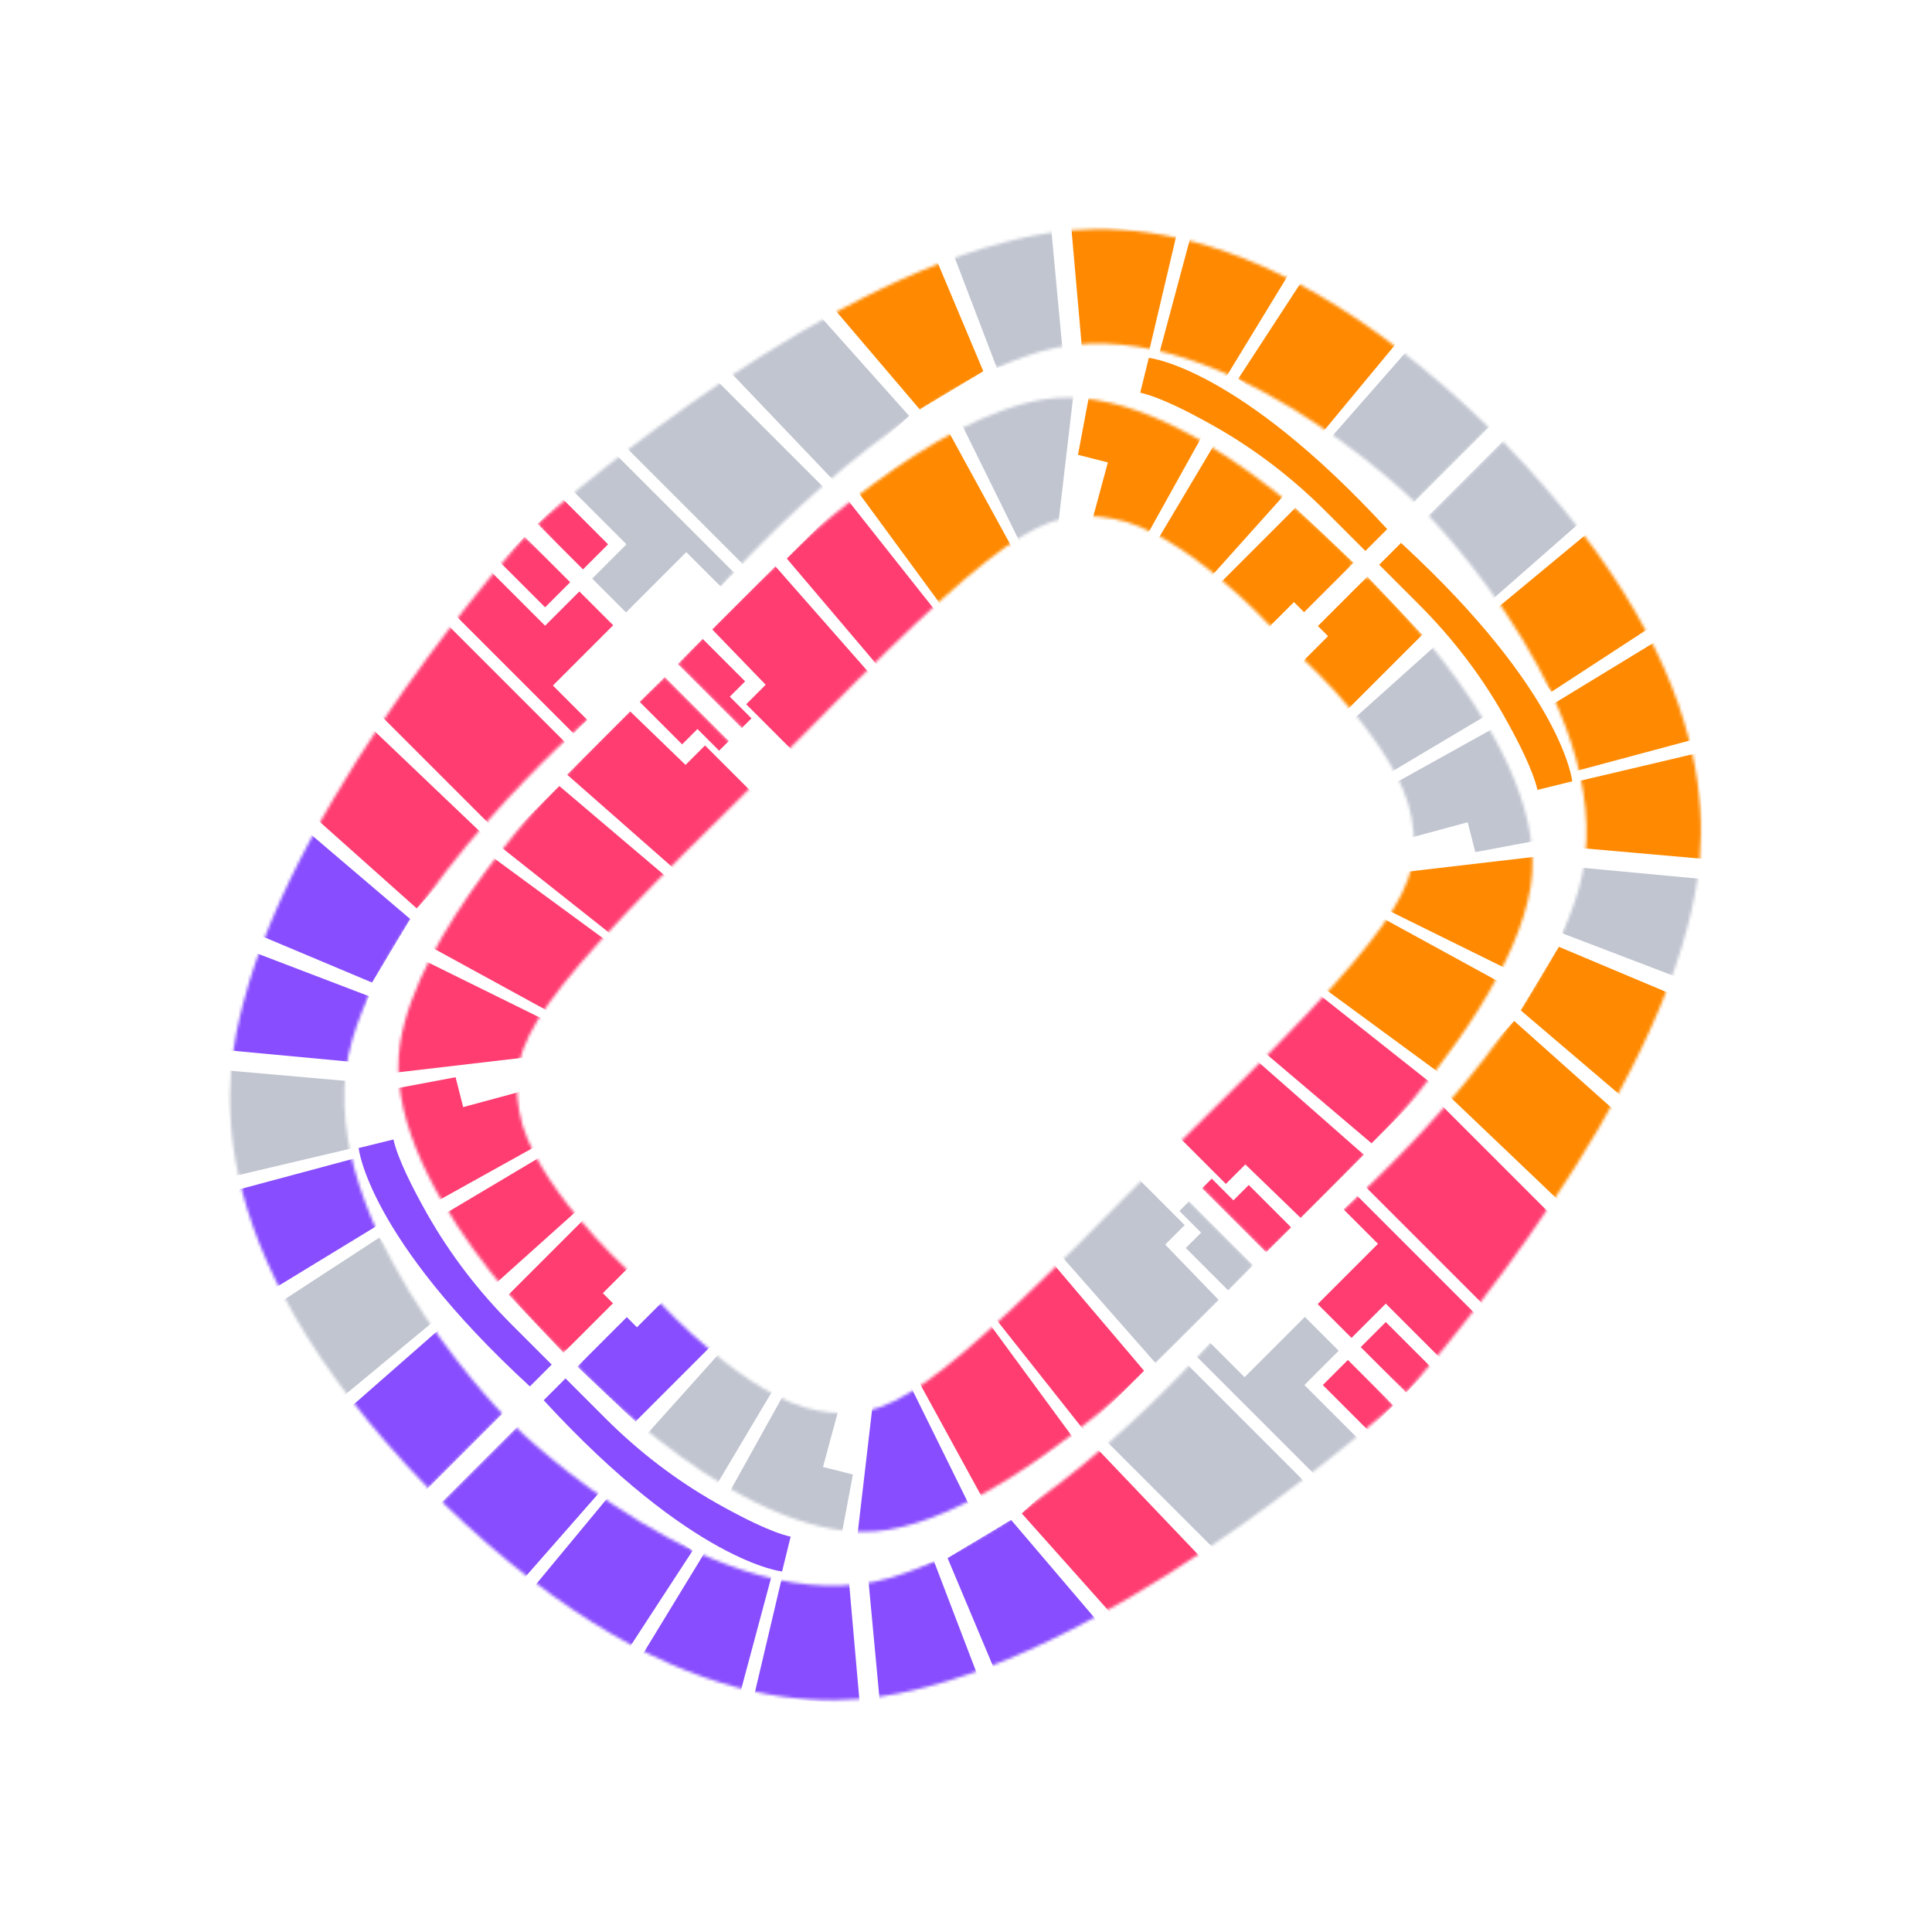 <svg width="644" height="644" viewBox="0 0 644 644" fill="none" xmlns="http://www.w3.org/2000/svg">
<path fill-rule="evenodd" clip-rule="evenodd" d="M181.234 466.748L188.507 459.474L201.818 472.785C212.809 483.776 225.187 493.301 238.719 500.968C247.559 505.977 257.088 510.749 263.547 512.23L260.695 523.823C260.695 523.823 231.101 520.947 181.234 466.748" fill="#884DFF"/>
<mask id="mask0_414_69" style="mask-type:luminance" maskUnits="userSpaceOnUse" x="192" y="388" width="226" height="123">
<path fill-rule="evenodd" clip-rule="evenodd" d="M192.429 455.553C192.429 455.553 250.038 517.374 295.749 509.973V509.973C347.389 501.609 417.75 421.771 417.75 421.771V421.771L384.973 388.994C308.081 467.524 295.979 474.302 272.608 470.222V470.222C249.237 466.143 220.259 434.483 220.259 434.483V434.483L207.73 431.034L192.429 455.553Z" fill="white"/>
</mask>
<g mask="url(#mask0_414_69)">
<path fill-rule="evenodd" clip-rule="evenodd" d="M353.538 418.38L379.227 392.691L394.898 408.363L388.397 414.864L406.218 433.302L385.173 454.347L353.538 418.38Z" fill="#C1C5D0"/>
</g>
<mask id="mask1_414_69" style="mask-type:luminance" maskUnits="userSpaceOnUse" x="192" y="388" width="226" height="123">
<path fill-rule="evenodd" clip-rule="evenodd" d="M192.429 455.553C192.429 455.553 250.038 517.374 295.749 509.973V509.973C347.389 501.609 417.75 421.771 417.75 421.771V421.771L384.973 388.994C308.081 467.524 295.979 474.302 272.608 470.222V470.222C249.237 466.143 220.259 434.483 220.259 434.483V434.483L207.73 431.034L192.429 455.553Z" fill="white"/>
</mask>
<g mask="url(#mask1_414_69)">
<path fill-rule="evenodd" clip-rule="evenodd" d="M332.079 439.84L351.265 421.473L381.361 456.934L361.409 476.885L332.079 439.84Z" fill="#FF3D71"/>
</g>
<mask id="mask2_414_69" style="mask-type:luminance" maskUnits="userSpaceOnUse" x="192" y="388" width="226" height="123">
<path fill-rule="evenodd" clip-rule="evenodd" d="M192.429 455.553C192.429 455.553 250.038 517.374 295.749 509.973V509.973C347.389 501.609 417.75 421.771 417.75 421.771V421.771L384.973 388.994C308.081 467.524 295.979 474.302 272.608 470.222V470.222C249.237 466.143 220.259 434.483 220.259 434.483V434.483L207.73 431.034L192.429 455.553Z" fill="white"/>
</mask>
<g mask="url(#mask2_414_69)">
<path fill-rule="evenodd" clip-rule="evenodd" d="M305.897 459.876C306.825 459.256 330.17 441.748 330.17 441.748L357.484 478.964L327.956 500.194L305.897 459.876Z" fill="#FF3D71"/>
</g>
<mask id="mask3_414_69" style="mask-type:luminance" maskUnits="userSpaceOnUse" x="192" y="388" width="226" height="123">
<path fill-rule="evenodd" clip-rule="evenodd" d="M192.429 455.553C192.429 455.553 250.038 517.374 295.749 509.973V509.973C347.389 501.609 417.75 421.771 417.75 421.771V421.771L384.973 388.994C308.081 467.524 295.979 474.302 272.608 470.222V470.222C249.237 466.143 220.259 434.483 220.259 434.483V434.483L207.73 431.034L192.429 455.553Z" fill="white"/>
</mask>
<g mask="url(#mask3_414_69)">
<path fill-rule="evenodd" clip-rule="evenodd" d="M290.911 468.102L303.576 462.196L323.475 502.524L285.221 516.785L290.911 468.102Z" fill="#884DFF"/>
</g>
<mask id="mask4_414_69" style="mask-type:luminance" maskUnits="userSpaceOnUse" x="192" y="388" width="226" height="123">
<path fill-rule="evenodd" clip-rule="evenodd" d="M192.429 455.553C192.429 455.553 250.038 517.374 295.749 509.973V509.973C347.389 501.609 417.75 421.771 417.75 421.771V421.771L384.973 388.994C308.081 467.524 295.979 474.302 272.608 470.222V470.222C249.237 466.143 220.259 434.483 220.259 434.483V434.483L207.73 431.034L192.429 455.553Z" fill="white"/>
</mask>
<g mask="url(#mask4_414_69)">
<path fill-rule="evenodd" clip-rule="evenodd" d="M261.163 464.971L279.807 468.758L274.338 488.978L284.299 491.512L279.794 515.48L269.465 514.747L270.102 509.191L241.919 499.58L261.163 464.971Z" fill="#C1C5D0"/>
</g>
<mask id="mask5_414_69" style="mask-type:luminance" maskUnits="userSpaceOnUse" x="192" y="388" width="226" height="123">
<path fill-rule="evenodd" clip-rule="evenodd" d="M192.429 455.553C192.429 455.553 250.038 517.374 295.749 509.973V509.973C347.389 501.609 417.75 421.771 417.75 421.771V421.771L384.973 388.994C308.081 467.524 295.979 474.302 272.608 470.222V470.222C249.237 466.143 220.259 434.483 220.259 434.483V434.483L207.73 431.034L192.429 455.553Z" fill="white"/>
</mask>
<g mask="url(#mask5_414_69)">
<path fill-rule="evenodd" clip-rule="evenodd" d="M242.414 448.179L258.089 462.617L237.922 496.508L215.786 477.879L242.414 448.179Z" fill="#C1C5D0"/>
</g>
<mask id="mask6_414_69" style="mask-type:luminance" maskUnits="userSpaceOnUse" x="192" y="388" width="226" height="123">
<path fill-rule="evenodd" clip-rule="evenodd" d="M192.429 455.553C192.429 455.553 250.038 517.374 295.749 509.973V509.973C347.389 501.609 417.75 421.771 417.75 421.771V421.771L384.973 388.994C308.081 467.524 295.979 474.302 272.608 470.222V470.222C249.237 466.143 220.259 434.483 220.259 434.483V434.483L207.73 431.034L192.429 455.553Z" fill="white"/>
</mask>
<g mask="url(#mask6_414_69)">
<path fill-rule="evenodd" clip-rule="evenodd" d="M211.791 473.886L240.058 445.618L224.592 430.152L212.315 442.429L208.935 439.048L192.428 455.555L211.791 473.886Z" fill="#884DFF"/>
</g>
<mask id="mask7_414_69" style="mask-type:luminance" maskUnits="userSpaceOnUse" x="192" y="388" width="226" height="123">
<path fill-rule="evenodd" clip-rule="evenodd" d="M192.429 455.553C192.429 455.553 250.038 517.374 295.749 509.973V509.973C347.389 501.609 417.75 421.771 417.75 421.771V421.771L384.973 388.994C308.081 467.524 295.979 474.302 272.608 470.222V470.222C249.237 466.143 220.259 434.483 220.259 434.483V434.483L207.73 431.034L192.429 455.553Z" fill="white"/>
</mask>
<g mask="url(#mask7_414_69)">
<path fill-rule="evenodd" clip-rule="evenodd" d="M396.392 400.415L417.748 421.771L409.392 430.127L395.259 415.994L400.365 410.888L393.142 403.665L396.392 400.415Z" fill="#C1C5D0"/>
</g>
<mask id="mask8_414_69" style="mask-type:luminance" maskUnits="userSpaceOnUse" x="147" y="429" width="318" height="138">
<path fill-rule="evenodd" clip-rule="evenodd" d="M147.343 500.639C230.062 580.883 286.593 568.085 309.051 562.276V562.276C380.299 543.835 462.868 469.907 464.434 468.501V468.501L464.456 468.479L431.213 429.203L403.377 447.585C403.377 447.585 348.279 510.917 296.768 525.954V525.954C239.99 542.528 172.103 475.878 172.103 475.878V475.878L147.343 500.639Z" fill="white"/>
</mask>
<g mask="url(#mask8_414_69)">
<path fill-rule="evenodd" clip-rule="evenodd" d="M140.844 507.137L177.675 470.306L202.156 494.787L169.952 531.498L140.844 507.137Z" fill="#884DFF"/>
</g>
<mask id="mask9_414_69" style="mask-type:luminance" maskUnits="userSpaceOnUse" x="147" y="429" width="318" height="138">
<path fill-rule="evenodd" clip-rule="evenodd" d="M147.343 500.639C230.062 580.883 286.593 568.085 309.051 562.276V562.276C380.299 543.835 462.868 469.907 464.434 468.501V468.501L464.456 468.479L431.213 429.203L403.377 447.585C403.377 447.585 348.279 510.917 296.768 525.954V525.954C239.99 542.528 172.103 475.878 172.103 475.878V475.878L147.343 500.639Z" fill="white"/>
</mask>
<g mask="url(#mask9_414_69)">
<path fill-rule="evenodd" clip-rule="evenodd" d="M174.671 532.923L204.406 497.042L230.876 516.869L206.59 554.112L174.671 532.923Z" fill="#884DFF"/>
</g>
<mask id="mask10_414_69" style="mask-type:luminance" maskUnits="userSpaceOnUse" x="147" y="429" width="318" height="138">
<path fill-rule="evenodd" clip-rule="evenodd" d="M147.343 500.639C230.062 580.883 286.593 568.085 309.051 562.276V562.276C380.299 543.835 462.868 469.907 464.434 468.501V468.501L464.456 468.479L431.213 429.203L403.377 447.585C403.377 447.585 348.279 510.917 296.768 525.954V525.954C239.99 542.528 172.103 475.878 172.103 475.878V475.878L147.343 500.639Z" fill="white"/>
</mask>
<g mask="url(#mask10_414_69)">
<path fill-rule="evenodd" clip-rule="evenodd" d="M234.918 517.488L257.214 525.263L246.777 564.167L211.186 556.43L234.918 517.488Z" fill="#884DFF"/>
</g>
<mask id="mask11_414_69" style="mask-type:luminance" maskUnits="userSpaceOnUse" x="147" y="429" width="318" height="138">
<path fill-rule="evenodd" clip-rule="evenodd" d="M147.343 500.639C230.062 580.883 286.593 568.085 309.051 562.276V562.276C380.299 543.835 462.868 469.907 464.434 468.501V468.501L464.456 468.479L431.213 429.203L403.377 447.585C403.377 447.585 348.279 510.917 296.768 525.954V525.954C239.99 542.528 172.103 475.878 172.103 475.878V475.878L147.343 500.639Z" fill="white"/>
</mask>
<g mask="url(#mask11_414_69)">
<path fill-rule="evenodd" clip-rule="evenodd" d="M260.535 526.358L282.888 526.005L286.592 568.086L251.235 565.785L260.535 526.358Z" fill="#884DFF"/>
</g>
<mask id="mask12_414_69" style="mask-type:luminance" maskUnits="userSpaceOnUse" x="147" y="429" width="318" height="138">
<path fill-rule="evenodd" clip-rule="evenodd" d="M147.343 500.639C230.062 580.883 286.593 568.085 309.051 562.276V562.276C380.299 543.835 462.868 469.907 464.434 468.501V468.501L464.456 468.479L431.213 429.203L403.377 447.585C403.377 447.585 348.279 510.917 296.768 525.954V525.954C239.99 542.528 172.103 475.878 172.103 475.878V475.878L147.343 500.639Z" fill="white"/>
</mask>
<g mask="url(#mask12_414_69)">
<path fill-rule="evenodd" clip-rule="evenodd" d="M289.496 526.965L311.305 520.38L326.172 559.288L293.4 568.707L289.496 526.965Z" fill="#884DFF"/>
</g>
<mask id="mask13_414_69" style="mask-type:luminance" maskUnits="userSpaceOnUse" x="147" y="429" width="318" height="138">
<path fill-rule="evenodd" clip-rule="evenodd" d="M147.343 500.639C230.062 580.883 286.593 568.085 309.051 562.276V562.276C380.299 543.835 462.868 469.907 464.434 468.501V468.501L464.456 468.479L431.213 429.203L403.377 447.585C403.377 447.585 348.279 510.917 296.768 525.954V525.954C239.99 542.528 172.103 475.878 172.103 475.878V475.878L147.343 500.639Z" fill="white"/>
</mask>
<g mask="url(#mask13_414_69)">
<path fill-rule="evenodd" clip-rule="evenodd" d="M315.861 519.358L337.03 506.637L366.358 541.072L331.912 557.54L315.861 519.358Z" fill="#884DFF"/>
</g>
<mask id="mask14_414_69" style="mask-type:luminance" maskUnits="userSpaceOnUse" x="147" y="429" width="318" height="138">
<path fill-rule="evenodd" clip-rule="evenodd" d="M147.343 500.639C230.062 580.883 286.593 568.085 309.051 562.276V562.276C380.299 543.835 462.868 469.907 464.434 468.501V468.501L464.456 468.479L431.213 429.203L403.377 447.585C403.377 447.585 348.279 510.917 296.768 525.954V525.954C239.99 542.528 172.103 475.878 172.103 475.878V475.878L147.343 500.639Z" fill="white"/>
</mask>
<g mask="url(#mask14_414_69)">
<path fill-rule="evenodd" clip-rule="evenodd" d="M340.584 504.468L364.874 482.022L402.663 521.669L371.298 538.897L340.584 504.468Z" fill="#FF3D71"/>
</g>
<mask id="mask15_414_69" style="mask-type:luminance" maskUnits="userSpaceOnUse" x="147" y="429" width="318" height="138">
<path fill-rule="evenodd" clip-rule="evenodd" d="M147.343 500.639C230.062 580.883 286.593 568.085 309.051 562.276V562.276C380.299 543.835 462.868 469.907 464.434 468.501V468.501L464.456 468.479L431.213 429.203L403.377 447.585C403.377 447.585 348.279 510.917 296.768 525.954V525.954C239.99 542.528 172.103 475.878 172.103 475.878V475.878L147.343 500.639Z" fill="white"/>
</mask>
<g mask="url(#mask15_414_69)">
<path fill-rule="evenodd" clip-rule="evenodd" d="M368.069 479.646L395.949 455.012L436.936 496L406.377 517.954L368.069 479.646Z" fill="#C1C5D0"/>
</g>
<mask id="mask16_414_69" style="mask-type:luminance" maskUnits="userSpaceOnUse" x="147" y="429" width="318" height="138">
<path fill-rule="evenodd" clip-rule="evenodd" d="M147.343 500.639C230.062 580.883 286.593 568.085 309.051 562.276V562.276C380.299 543.835 462.868 469.907 464.434 468.501V468.501L464.456 468.479L431.213 429.203L403.377 447.585C403.377 447.585 348.279 510.917 296.768 525.954V525.954C239.99 542.528 172.103 475.878 172.103 475.878V475.878L147.343 500.639Z" fill="white"/>
</mask>
<g mask="url(#mask16_414_69)">
<path fill-rule="evenodd" clip-rule="evenodd" d="M398.835 452.125L403.375 447.585L414.862 459.072L434.954 438.98L446.222 450.248L434.796 461.674L453.029 479.907L439.823 493.113L398.835 452.125Z" fill="#C1C5D0"/>
</g>
<mask id="mask17_414_69" style="mask-type:luminance" maskUnits="userSpaceOnUse" x="147" y="429" width="318" height="138">
<path fill-rule="evenodd" clip-rule="evenodd" d="M147.343 500.639C230.062 580.883 286.593 568.085 309.051 562.276V562.276C380.299 543.835 462.868 469.907 464.434 468.501V468.501L464.456 468.479L431.213 429.203L403.377 447.585C403.377 447.585 348.279 510.917 296.768 525.954V525.954C239.99 542.528 172.103 475.878 172.103 475.878V475.878L147.343 500.639Z" fill="white"/>
</mask>
<g mask="url(#mask17_414_69)">
<path fill-rule="evenodd" clip-rule="evenodd" d="M456.099 476.837L464.455 468.482L449.295 453.322L440.939 461.677L456.099 476.837Z" fill="#FF3D71"/>
</g>
<path fill-rule="evenodd" clip-rule="evenodd" d="M176.625 462.139L183.898 454.865L170.588 441.555C159.598 430.565 150.072 418.185 142.405 404.654C137.395 395.814 132.625 386.286 131.143 379.827L119.55 382.678C119.55 382.678 122.426 412.273 176.625 462.139" fill="#884DFF"/>
<mask id="mask18_414_69" style="mask-type:luminance" maskUnits="userSpaceOnUse" x="132" y="225" width="123" height="226">
<path fill-rule="evenodd" clip-rule="evenodd" d="M133.401 347.625C125.998 393.334 187.819 450.943 187.819 450.943V450.943L212.339 435.642L208.891 423.114C208.891 423.114 177.231 394.137 173.151 370.765V370.765C169.072 347.394 175.848 335.291 254.377 258.398V258.398L221.601 225.622C221.601 225.622 214.198 232.146 203.658 242.686V242.686C179.598 266.748 139.215 311.714 133.401 347.625V347.625Z" fill="white"/>
</mask>
<g mask="url(#mask18_414_69)">
<path fill-rule="evenodd" clip-rule="evenodd" d="M224.991 289.834L250.68 264.145L235.009 248.474L228.508 254.975L210.07 237.154L189.024 258.199L224.991 289.834Z" fill="#FF3D71"/>
</g>
<mask id="mask19_414_69" style="mask-type:luminance" maskUnits="userSpaceOnUse" x="132" y="225" width="123" height="226">
<path fill-rule="evenodd" clip-rule="evenodd" d="M133.401 347.625C125.998 393.334 187.819 450.943 187.819 450.943V450.943L212.339 435.642L208.891 423.114C208.891 423.114 177.231 394.137 173.151 370.765V370.765C169.072 347.394 175.848 335.291 254.377 258.398V258.398L221.601 225.622C221.601 225.622 214.198 232.146 203.658 242.686V242.686C179.598 266.748 139.215 311.714 133.401 347.625V347.625Z" fill="white"/>
</mask>
<g mask="url(#mask19_414_69)">
<path fill-rule="evenodd" clip-rule="evenodd" d="M203.533 311.294L221.9 292.108L186.441 262.013L166.489 281.965L203.533 311.294Z" fill="#FF3D71"/>
</g>
<mask id="mask20_414_69" style="mask-type:luminance" maskUnits="userSpaceOnUse" x="132" y="225" width="123" height="226">
<path fill-rule="evenodd" clip-rule="evenodd" d="M133.401 347.625C125.998 393.334 187.819 450.943 187.819 450.943V450.943L212.339 435.642L208.891 423.114C208.891 423.114 177.231 394.137 173.151 370.765V370.765C169.072 347.394 175.848 335.291 254.377 258.398V258.398L221.601 225.622C221.601 225.622 214.198 232.146 203.658 242.686V242.686C179.598 266.748 139.215 311.714 133.401 347.625V347.625Z" fill="white"/>
</mask>
<g mask="url(#mask20_414_69)">
<path fill-rule="evenodd" clip-rule="evenodd" d="M183.496 337.475C184.116 336.547 201.624 313.202 201.624 313.202L164.408 285.888L143.178 315.416L183.496 337.475Z" fill="#FF3D71"/>
</g>
<mask id="mask21_414_69" style="mask-type:luminance" maskUnits="userSpaceOnUse" x="132" y="225" width="123" height="226">
<path fill-rule="evenodd" clip-rule="evenodd" d="M133.401 347.625C125.998 393.334 187.819 450.943 187.819 450.943V450.943L212.339 435.642L208.891 423.114C208.891 423.114 177.231 394.137 173.151 370.765V370.765C169.072 347.394 175.848 335.291 254.377 258.398V258.398L221.601 225.622C221.601 225.622 214.198 232.146 203.658 242.686V242.686C179.598 266.748 139.215 311.714 133.401 347.625V347.625Z" fill="white"/>
</mask>
<g mask="url(#mask21_414_69)">
<path fill-rule="evenodd" clip-rule="evenodd" d="M175.272 352.462L181.177 339.796L140.849 319.896L126.589 358.152L175.272 352.462Z" fill="#FF3D71"/>
</g>
<mask id="mask22_414_69" style="mask-type:luminance" maskUnits="userSpaceOnUse" x="132" y="225" width="123" height="226">
<path fill-rule="evenodd" clip-rule="evenodd" d="M133.401 347.625C125.998 393.334 187.819 450.943 187.819 450.943V450.943L212.339 435.642L208.891 423.114C208.891 423.114 177.231 394.137 173.151 370.765V370.765C169.072 347.394 175.848 335.291 254.377 258.398V258.398L221.601 225.622C221.601 225.622 214.198 232.146 203.658 242.686V242.686C179.598 266.748 139.215 311.714 133.401 347.625V347.625Z" fill="white"/>
</mask>
<g mask="url(#mask22_414_69)">
<path fill-rule="evenodd" clip-rule="evenodd" d="M178.402 382.21L174.616 363.567L154.396 369.036L151.861 359.074L127.892 363.579L128.627 373.909L134.182 373.271L143.794 401.455L178.402 382.21Z" fill="#FF3D71"/>
</g>
<mask id="mask23_414_69" style="mask-type:luminance" maskUnits="userSpaceOnUse" x="132" y="225" width="123" height="226">
<path fill-rule="evenodd" clip-rule="evenodd" d="M133.401 347.625C125.998 393.334 187.819 450.943 187.819 450.943V450.943L212.339 435.642L208.891 423.114C208.891 423.114 177.231 394.137 173.151 370.765V370.765C169.072 347.394 175.848 335.291 254.377 258.398V258.398L221.601 225.622C221.601 225.622 214.198 232.146 203.658 242.686V242.686C179.598 266.748 139.215 311.714 133.401 347.625V347.625Z" fill="white"/>
</mask>
<g mask="url(#mask23_414_69)">
<path fill-rule="evenodd" clip-rule="evenodd" d="M195.194 400.959L180.755 385.283L146.865 405.451L165.493 427.586L195.194 400.959Z" fill="#FF3D71"/>
</g>
<mask id="mask24_414_69" style="mask-type:luminance" maskUnits="userSpaceOnUse" x="132" y="225" width="123" height="226">
<path fill-rule="evenodd" clip-rule="evenodd" d="M133.401 347.625C125.998 393.334 187.819 450.943 187.819 450.943V450.943L212.339 435.642L208.891 423.114C208.891 423.114 177.231 394.137 173.151 370.765V370.765C169.072 347.394 175.848 335.291 254.377 258.398V258.398L221.601 225.622C221.601 225.622 214.198 232.146 203.658 242.686V242.686C179.598 266.748 139.215 311.714 133.401 347.625V347.625Z" fill="white"/>
</mask>
<g mask="url(#mask24_414_69)">
<path fill-rule="evenodd" clip-rule="evenodd" d="M169.488 431.583L197.756 403.315L213.222 418.781L200.945 431.058L204.324 434.438L187.817 450.945L169.488 431.583Z" fill="#FF3D71"/>
</g>
<mask id="mask25_414_69" style="mask-type:luminance" maskUnits="userSpaceOnUse" x="132" y="225" width="123" height="226">
<path fill-rule="evenodd" clip-rule="evenodd" d="M133.401 347.625C125.998 393.334 187.819 450.943 187.819 450.943V450.943L212.339 435.642L208.891 423.114C208.891 423.114 177.231 394.137 173.151 370.765V370.765C169.072 347.394 175.848 335.291 254.377 258.398V258.398L221.601 225.622C221.601 225.622 214.198 232.146 203.658 242.686V242.686C179.598 266.748 139.215 311.714 133.401 347.625V347.625Z" fill="white"/>
</mask>
<g mask="url(#mask25_414_69)">
<path fill-rule="evenodd" clip-rule="evenodd" d="M242.957 246.979L221.601 225.623L213.245 233.979L227.38 248.114L232.486 243.008L239.707 250.229L242.957 246.979Z" fill="#FF3D71"/>
</g>
<mask id="mask26_414_69" style="mask-type:luminance" maskUnits="userSpaceOnUse" x="76" y="178" width="139" height="319">
<path fill-rule="evenodd" clip-rule="evenodd" d="M174.893 178.917C174.893 178.917 99.714 262.388 81.098 334.323V334.323C75.286 356.778 62.491 413.313 142.734 496.03V496.03L167.494 471.269C167.494 471.269 100.843 403.381 117.419 346.605V346.605C132.455 295.094 195.79 239.998 195.79 239.998V239.998L214.17 212.161L174.893 178.917Z" fill="white"/>
</mask>
<g mask="url(#mask26_414_69)">
<path fill-rule="evenodd" clip-rule="evenodd" d="M136.235 502.529L173.066 465.698L148.587 441.218L111.876 473.421L136.235 502.529Z" fill="#884DFF"/>
</g>
<mask id="mask27_414_69" style="mask-type:luminance" maskUnits="userSpaceOnUse" x="76" y="178" width="139" height="319">
<path fill-rule="evenodd" clip-rule="evenodd" d="M174.893 178.917C174.893 178.917 99.714 262.388 81.098 334.323V334.323C75.286 356.778 62.491 413.313 142.734 496.03V496.03L167.494 471.269C167.494 471.269 100.843 403.381 117.419 346.605V346.605C132.455 295.094 195.79 239.998 195.79 239.998V239.998L214.17 212.161L174.893 178.917Z" fill="white"/>
</mask>
<g mask="url(#mask27_414_69)">
<path fill-rule="evenodd" clip-rule="evenodd" d="M110.45 468.701L146.331 438.967L126.503 412.496L89.26 436.782L110.45 468.701Z" fill="#C1C5D0"/>
</g>
<mask id="mask28_414_69" style="mask-type:luminance" maskUnits="userSpaceOnUse" x="76" y="178" width="139" height="319">
<path fill-rule="evenodd" clip-rule="evenodd" d="M174.893 178.917C174.893 178.917 99.714 262.388 81.098 334.323V334.323C75.286 356.778 62.491 413.313 142.734 496.03V496.03L167.494 471.269C167.494 471.269 100.843 403.381 117.419 346.605V346.605C132.455 295.094 195.79 239.998 195.79 239.998V239.998L214.17 212.161L174.893 178.917Z" fill="white"/>
</mask>
<g mask="url(#mask28_414_69)">
<path fill-rule="evenodd" clip-rule="evenodd" d="M125.884 408.455L118.11 386.159L79.206 396.597L86.943 432.187L125.884 408.455Z" fill="#884DFF"/>
</g>
<mask id="mask29_414_69" style="mask-type:luminance" maskUnits="userSpaceOnUse" x="76" y="178" width="139" height="319">
<path fill-rule="evenodd" clip-rule="evenodd" d="M174.893 178.917C174.893 178.917 99.714 262.388 81.098 334.323V334.323C75.286 356.778 62.491 413.313 142.734 496.03V496.03L167.494 471.269C167.494 471.269 100.843 403.381 117.419 346.605V346.605C132.455 295.094 195.79 239.998 195.79 239.998V239.998L214.17 212.161L174.893 178.917Z" fill="white"/>
</mask>
<g mask="url(#mask29_414_69)">
<path fill-rule="evenodd" clip-rule="evenodd" d="M117.013 382.837L117.367 360.484L75.285 356.781L77.587 392.137L117.013 382.837Z" fill="#C1C5D0"/>
</g>
<mask id="mask30_414_69" style="mask-type:luminance" maskUnits="userSpaceOnUse" x="76" y="178" width="139" height="319">
<path fill-rule="evenodd" clip-rule="evenodd" d="M174.893 178.917C174.893 178.917 99.714 262.388 81.098 334.323V334.323C75.286 356.778 62.491 413.313 142.734 496.03V496.03L167.494 471.269C167.494 471.269 100.843 403.381 117.419 346.605V346.605C132.455 295.094 195.79 239.998 195.79 239.998V239.998L214.17 212.161L174.893 178.917Z" fill="white"/>
</mask>
<g mask="url(#mask30_414_69)">
<path fill-rule="evenodd" clip-rule="evenodd" d="M116.407 353.876L122.993 332.068L84.085 317.201L74.667 349.974L116.407 353.876Z" fill="#884DFF"/>
</g>
<mask id="mask31_414_69" style="mask-type:luminance" maskUnits="userSpaceOnUse" x="76" y="178" width="139" height="319">
<path fill-rule="evenodd" clip-rule="evenodd" d="M174.893 178.917C174.893 178.917 99.714 262.388 81.098 334.323V334.323C75.286 356.778 62.491 413.313 142.734 496.03V496.03L167.494 471.269C167.494 471.269 100.843 403.381 117.419 346.605V346.605C132.455 295.094 195.79 239.998 195.79 239.998V239.998L214.17 212.161L174.893 178.917Z" fill="white"/>
</mask>
<g mask="url(#mask31_414_69)">
<path fill-rule="evenodd" clip-rule="evenodd" d="M124.015 327.512L136.735 306.342L102.3 277.013L85.832 311.459L124.015 327.512Z" fill="#884DFF"/>
</g>
<mask id="mask32_414_69" style="mask-type:luminance" maskUnits="userSpaceOnUse" x="76" y="178" width="139" height="319">
<path fill-rule="evenodd" clip-rule="evenodd" d="M174.893 178.917C174.893 178.917 99.714 262.388 81.098 334.323V334.323C75.286 356.778 62.491 413.313 142.734 496.03V496.03L167.494 471.269C167.494 471.269 100.843 403.381 117.419 346.605V346.605C132.455 295.094 195.79 239.998 195.79 239.998V239.998L214.17 212.161L174.893 178.917Z" fill="white"/>
</mask>
<g mask="url(#mask32_414_69)">
<path fill-rule="evenodd" clip-rule="evenodd" d="M138.905 302.789L161.351 278.499L121.706 240.712L104.477 272.076L138.905 302.789Z" fill="#FF3D71"/>
</g>
<mask id="mask33_414_69" style="mask-type:luminance" maskUnits="userSpaceOnUse" x="76" y="178" width="139" height="319">
<path fill-rule="evenodd" clip-rule="evenodd" d="M174.893 178.917C174.893 178.917 99.714 262.388 81.098 334.323V334.323C75.286 356.778 62.491 413.313 142.734 496.03V496.03L167.494 471.269C167.494 471.269 100.843 403.381 117.419 346.605V346.605C132.455 295.094 195.79 239.998 195.79 239.998V239.998L214.17 212.161L174.893 178.917Z" fill="white"/>
</mask>
<g mask="url(#mask33_414_69)">
<path fill-rule="evenodd" clip-rule="evenodd" d="M163.727 275.304L188.361 247.426L147.374 206.438L125.42 236.997L163.727 275.304Z" fill="#FF3D71"/>
</g>
<mask id="mask34_414_69" style="mask-type:luminance" maskUnits="userSpaceOnUse" x="76" y="178" width="139" height="319">
<path fill-rule="evenodd" clip-rule="evenodd" d="M174.893 178.917C174.893 178.917 99.714 262.388 81.098 334.323V334.323C75.286 356.778 62.491 413.313 142.734 496.03V496.03L167.494 471.269C167.494 471.269 100.843 403.381 117.419 346.605V346.605C132.455 295.094 195.79 239.998 195.79 239.998V239.998L214.17 212.161L174.893 178.917Z" fill="white"/>
</mask>
<g mask="url(#mask34_414_69)">
<path fill-rule="evenodd" clip-rule="evenodd" d="M191.248 244.538L195.787 239.998L184.299 228.51L204.392 208.417L193.123 197.149L181.697 208.576L163.465 190.344L150.26 203.55L191.248 244.538Z" fill="#FF3D71"/>
</g>
<mask id="mask35_414_69" style="mask-type:luminance" maskUnits="userSpaceOnUse" x="76" y="178" width="139" height="319">
<path fill-rule="evenodd" clip-rule="evenodd" d="M174.893 178.917C174.893 178.917 99.714 262.388 81.098 334.323V334.323C75.286 356.778 62.491 413.313 142.734 496.03V496.03L167.494 471.269C167.494 471.269 100.843 403.381 117.419 346.605V346.605C132.455 295.094 195.79 239.998 195.79 239.998V239.998L214.17 212.161L174.893 178.917Z" fill="white"/>
</mask>
<g mask="url(#mask35_414_69)">
<path fill-rule="evenodd" clip-rule="evenodd" d="M181.696 202.434L190.052 194.078L174.893 178.919L166.537 187.275L181.696 202.434Z" fill="#FF3D71"/>
</g>
<path fill-rule="evenodd" clip-rule="evenodd" d="M467.005 180.977L459.732 188.25L473.043 201.561C484.034 212.552 493.558 224.93 501.225 238.462C506.235 247.302 511.006 256.831 512.488 263.29L524.08 260.438C524.08 260.438 521.205 230.844 467.005 180.977" fill="#FF8900"/>
<mask id="mask36_414_69" style="mask-type:luminance" maskUnits="userSpaceOnUse" x="389" y="192" width="122" height="226">
<path fill-rule="evenodd" clip-rule="evenodd" d="M434.741 220.002C434.741 220.002 466.402 248.978 470.48 272.351V272.351C474.56 295.722 467.782 307.823 389.253 384.714V384.714L422.03 417.491C422.03 417.491 501.868 347.131 510.23 295.492V295.492C517.632 249.781 455.812 192.17 455.812 192.17V192.17L431.291 207.473L434.741 220.002Z" fill="white"/>
</mask>
<g mask="url(#mask36_414_69)">
<path fill-rule="evenodd" clip-rule="evenodd" d="M418.637 353.282L392.949 378.969L408.62 394.641L415.12 388.141L433.559 405.962L454.604 384.916L418.637 353.282Z" fill="#FF3D71"/>
</g>
<mask id="mask37_414_69" style="mask-type:luminance" maskUnits="userSpaceOnUse" x="389" y="192" width="122" height="226">
<path fill-rule="evenodd" clip-rule="evenodd" d="M434.741 220.002C434.741 220.002 466.402 248.978 470.48 272.351V272.351C474.56 295.722 467.782 307.823 389.253 384.714V384.714L422.03 417.491C422.03 417.491 501.868 347.131 510.23 295.492V295.492C517.632 249.781 455.812 192.17 455.812 192.17V192.17L431.291 207.473L434.741 220.002Z" fill="white"/>
</mask>
<g mask="url(#mask37_414_69)">
<path fill-rule="evenodd" clip-rule="evenodd" d="M440.096 331.823L421.729 351.009L457.19 381.105L477.141 361.154L440.096 331.823Z" fill="#FF3D71"/>
</g>
<mask id="mask38_414_69" style="mask-type:luminance" maskUnits="userSpaceOnUse" x="389" y="192" width="122" height="226">
<path fill-rule="evenodd" clip-rule="evenodd" d="M434.741 220.002C434.741 220.002 466.402 248.978 470.48 272.351V272.351C474.56 295.722 467.782 307.823 389.253 384.714V384.714L422.03 417.491C422.03 417.491 501.868 347.131 510.23 295.492V295.492C517.632 249.781 455.812 192.17 455.812 192.17V192.17L431.291 207.473L434.741 220.002Z" fill="white"/>
</mask>
<g mask="url(#mask38_414_69)">
<path fill-rule="evenodd" clip-rule="evenodd" d="M460.132 305.641C459.512 306.569 442.004 329.914 442.004 329.914L479.22 357.228L500.45 327.7L460.132 305.641Z" fill="#FF8900"/>
</g>
<mask id="mask39_414_69" style="mask-type:luminance" maskUnits="userSpaceOnUse" x="389" y="192" width="122" height="226">
<path fill-rule="evenodd" clip-rule="evenodd" d="M434.741 220.002C434.741 220.002 466.402 248.978 470.48 272.351V272.351C474.56 295.722 467.782 307.823 389.253 384.714V384.714L422.03 417.491C422.03 417.491 501.868 347.131 510.23 295.492V295.492C517.632 249.781 455.812 192.17 455.812 192.17V192.17L431.291 207.473L434.741 220.002Z" fill="white"/>
</mask>
<g mask="url(#mask39_414_69)">
<path fill-rule="evenodd" clip-rule="evenodd" d="M468.361 290.654L462.454 303.319L502.783 323.218L517.044 284.963L468.361 290.654Z" fill="#FF8900"/>
</g>
<mask id="mask40_414_69" style="mask-type:luminance" maskUnits="userSpaceOnUse" x="389" y="192" width="122" height="226">
<path fill-rule="evenodd" clip-rule="evenodd" d="M434.741 220.002C434.741 220.002 466.402 248.978 470.48 272.351V272.351C474.56 295.722 467.782 307.823 389.253 384.714V384.714L422.03 417.491C422.03 417.491 501.868 347.131 510.23 295.492V295.492C517.632 249.781 455.812 192.17 455.812 192.17V192.17L431.291 207.473L434.741 220.002Z" fill="white"/>
</mask>
<g mask="url(#mask40_414_69)">
<path fill-rule="evenodd" clip-rule="evenodd" d="M465.227 260.907L469.015 279.551L489.235 274.082L491.768 284.043L515.737 279.538L515.003 269.209L509.449 269.844L499.837 241.663L465.227 260.907Z" fill="#C1C5D0"/>
</g>
<mask id="mask41_414_69" style="mask-type:luminance" maskUnits="userSpaceOnUse" x="389" y="192" width="122" height="226">
<path fill-rule="evenodd" clip-rule="evenodd" d="M434.741 220.002C434.741 220.002 466.402 248.978 470.48 272.351V272.351C474.56 295.722 467.782 307.823 389.253 384.714V384.714L422.03 417.491C422.03 417.491 501.868 347.131 510.23 295.492V295.492C517.632 249.781 455.812 192.17 455.812 192.17V192.17L431.291 207.473L434.741 220.002Z" fill="white"/>
</mask>
<g mask="url(#mask41_414_69)">
<path fill-rule="evenodd" clip-rule="evenodd" d="M448.435 242.158L462.873 257.834L496.764 237.666L478.135 215.53L448.435 242.158Z" fill="#C1C5D0"/>
</g>
<mask id="mask42_414_69" style="mask-type:luminance" maskUnits="userSpaceOnUse" x="389" y="192" width="122" height="226">
<path fill-rule="evenodd" clip-rule="evenodd" d="M434.741 220.002C434.741 220.002 466.402 248.978 470.48 272.351V272.351C474.56 295.722 467.782 307.823 389.253 384.714V384.714L422.03 417.491C422.03 417.491 501.868 347.131 510.23 295.492V295.492C517.632 249.781 455.812 192.17 455.812 192.17V192.17L431.291 207.473L434.741 220.002Z" fill="white"/>
</mask>
<g mask="url(#mask42_414_69)">
<path fill-rule="evenodd" clip-rule="evenodd" d="M474.142 211.535L445.874 239.803L430.408 224.336L442.685 212.059L439.304 208.679L455.811 192.172L474.142 211.535Z" fill="#FF8900"/>
</g>
<mask id="mask43_414_69" style="mask-type:luminance" maskUnits="userSpaceOnUse" x="389" y="192" width="122" height="226">
<path fill-rule="evenodd" clip-rule="evenodd" d="M434.741 220.002C434.741 220.002 466.402 248.978 470.48 272.351V272.351C474.56 295.722 467.782 307.823 389.253 384.714V384.714L422.03 417.491C422.03 417.491 501.868 347.131 510.23 295.492V295.492C517.632 249.781 455.812 192.17 455.812 192.17V192.17L431.291 207.473L434.741 220.002Z" fill="white"/>
</mask>
<g mask="url(#mask43_414_69)">
<path fill-rule="evenodd" clip-rule="evenodd" d="M400.673 396.135L422.029 417.491L430.385 409.135L416.251 395.001L411.145 400.107L403.923 392.885L400.673 396.135Z" fill="#FF3D71"/>
</g>
<mask id="mask44_414_69" style="mask-type:luminance" maskUnits="userSpaceOnUse" x="429" y="147" width="138" height="318">
<path fill-rule="evenodd" clip-rule="evenodd" d="M476.134 171.847C476.134 171.847 542.784 239.735 526.21 296.513V296.513C511.174 348.022 447.841 403.121 447.841 403.121V403.121L429.459 430.958L468.736 464.199L468.758 464.177C470.164 462.611 544.09 380.044 562.531 308.795V308.795C568.341 286.337 581.139 229.807 500.895 147.086V147.086L476.134 171.847Z" fill="white"/>
</mask>
<g mask="url(#mask44_414_69)">
<path fill-rule="evenodd" clip-rule="evenodd" d="M507.395 140.587L470.563 177.418L495.045 201.899L531.755 169.695L507.395 140.587Z" fill="#C1C5D0"/>
</g>
<mask id="mask45_414_69" style="mask-type:luminance" maskUnits="userSpaceOnUse" x="429" y="147" width="138" height="318">
<path fill-rule="evenodd" clip-rule="evenodd" d="M476.134 171.847C476.134 171.847 542.784 239.735 526.21 296.513V296.513C511.174 348.022 447.841 403.121 447.841 403.121V403.121L429.459 430.958L468.736 464.199L468.758 464.177C470.164 462.611 544.09 380.044 562.531 308.795V308.795C568.341 286.337 581.139 229.807 500.895 147.086V147.086L476.134 171.847Z" fill="white"/>
</mask>
<g mask="url(#mask45_414_69)">
<path fill-rule="evenodd" clip-rule="evenodd" d="M533.177 174.417L497.297 204.152L517.124 230.621L554.367 206.336L533.177 174.417Z" fill="#FF8900"/>
</g>
<mask id="mask46_414_69" style="mask-type:luminance" maskUnits="userSpaceOnUse" x="429" y="147" width="138" height="318">
<path fill-rule="evenodd" clip-rule="evenodd" d="M476.134 171.847C476.134 171.847 542.784 239.735 526.21 296.513V296.513C511.174 348.022 447.841 403.121 447.841 403.121V403.121L429.459 430.958L468.736 464.199L468.758 464.177C470.164 462.611 544.09 380.044 562.531 308.795V308.795C568.341 286.337 581.139 229.807 500.895 147.086V147.086L476.134 171.847Z" fill="white"/>
</mask>
<g mask="url(#mask46_414_69)">
<path fill-rule="evenodd" clip-rule="evenodd" d="M517.746 234.659L525.521 256.955L564.424 246.52L556.688 210.928L517.746 234.659Z" fill="#FF8900"/>
</g>
<mask id="mask47_414_69" style="mask-type:luminance" maskUnits="userSpaceOnUse" x="429" y="147" width="138" height="318">
<path fill-rule="evenodd" clip-rule="evenodd" d="M476.134 171.847C476.134 171.847 542.784 239.735 526.21 296.513V296.513C511.174 348.022 447.841 403.121 447.841 403.121V403.121L429.459 430.958L468.736 464.199L468.758 464.177C470.164 462.611 544.09 380.044 562.531 308.795V308.795C568.341 286.337 581.139 229.807 500.895 147.086V147.086L476.134 171.847Z" fill="white"/>
</mask>
<g mask="url(#mask47_414_69)">
<path fill-rule="evenodd" clip-rule="evenodd" d="M526.614 260.279L526.261 282.632L568.342 286.336L566.041 250.979L526.614 260.279Z" fill="#FF8900"/>
</g>
<mask id="mask48_414_69" style="mask-type:luminance" maskUnits="userSpaceOnUse" x="429" y="147" width="138" height="318">
<path fill-rule="evenodd" clip-rule="evenodd" d="M476.134 171.847C476.134 171.847 542.784 239.735 526.21 296.513V296.513C511.174 348.022 447.841 403.121 447.841 403.121V403.121L429.459 430.958L468.736 464.199L468.758 464.177C470.164 462.611 544.09 380.044 562.531 308.795V308.795C568.341 286.337 581.139 229.807 500.895 147.086V147.086L476.134 171.847Z" fill="white"/>
</mask>
<g mask="url(#mask48_414_69)">
<path fill-rule="evenodd" clip-rule="evenodd" d="M527.219 289.242L520.633 311.051L559.541 325.918L568.96 293.146L527.219 289.242Z" fill="#C1C5D0"/>
</g>
<mask id="mask49_414_69" style="mask-type:luminance" maskUnits="userSpaceOnUse" x="429" y="147" width="138" height="318">
<path fill-rule="evenodd" clip-rule="evenodd" d="M476.134 171.847C476.134 171.847 542.784 239.735 526.21 296.513V296.513C511.174 348.022 447.841 403.121 447.841 403.121V403.121L429.459 430.958L468.736 464.199L468.758 464.177C470.164 462.611 544.09 380.044 562.531 308.795V308.795C568.341 286.337 581.139 229.807 500.895 147.086V147.086L476.134 171.847Z" fill="white"/>
</mask>
<g mask="url(#mask49_414_69)">
<path fill-rule="evenodd" clip-rule="evenodd" d="M519.616 315.603L506.894 336.773L541.33 366.101L557.796 331.656L519.616 315.603Z" fill="#FF8900"/>
</g>
<mask id="mask50_414_69" style="mask-type:luminance" maskUnits="userSpaceOnUse" x="429" y="147" width="138" height="318">
<path fill-rule="evenodd" clip-rule="evenodd" d="M476.134 171.847C476.134 171.847 542.784 239.735 526.21 296.513V296.513C511.174 348.022 447.841 403.121 447.841 403.121V403.121L429.459 430.958L468.736 464.199L468.758 464.177C470.164 462.611 544.09 380.044 562.531 308.795V308.795C568.341 286.337 581.139 229.807 500.895 147.086V147.086L476.134 171.847Z" fill="white"/>
</mask>
<g mask="url(#mask50_414_69)">
<path fill-rule="evenodd" clip-rule="evenodd" d="M504.724 340.327L482.279 364.616L521.925 402.406L539.152 371.041L504.724 340.327Z" fill="#FF8900"/>
</g>
<mask id="mask51_414_69" style="mask-type:luminance" maskUnits="userSpaceOnUse" x="429" y="147" width="138" height="318">
<path fill-rule="evenodd" clip-rule="evenodd" d="M476.134 171.847C476.134 171.847 542.784 239.735 526.21 296.513V296.513C511.174 348.022 447.841 403.121 447.841 403.121V403.121L429.459 430.958L468.736 464.199L468.758 464.177C470.164 462.611 544.09 380.044 562.531 308.795V308.795C568.341 286.337 581.139 229.807 500.895 147.086V147.086L476.134 171.847Z" fill="white"/>
</mask>
<g mask="url(#mask51_414_69)">
<path fill-rule="evenodd" clip-rule="evenodd" d="M479.902 367.813L455.268 395.692L496.256 436.68L518.21 406.121L479.902 367.813Z" fill="#FF3D71"/>
</g>
<mask id="mask52_414_69" style="mask-type:luminance" maskUnits="userSpaceOnUse" x="429" y="147" width="138" height="318">
<path fill-rule="evenodd" clip-rule="evenodd" d="M476.134 171.847C476.134 171.847 542.784 239.735 526.21 296.513V296.513C511.174 348.022 447.841 403.121 447.841 403.121V403.121L429.459 430.958L468.736 464.199L468.758 464.177C470.164 462.611 544.09 380.044 562.531 308.795V308.795C568.341 286.337 581.139 229.807 500.895 147.086V147.086L476.134 171.847Z" fill="white"/>
</mask>
<g mask="url(#mask52_414_69)">
<path fill-rule="evenodd" clip-rule="evenodd" d="M452.38 398.58L447.841 403.119L459.328 414.606L439.236 434.698L450.504 445.966L461.929 434.541L480.162 452.774L493.368 439.568L452.38 398.58Z" fill="#FF3D71"/>
</g>
<mask id="mask53_414_69" style="mask-type:luminance" maskUnits="userSpaceOnUse" x="429" y="147" width="138" height="318">
<path fill-rule="evenodd" clip-rule="evenodd" d="M476.134 171.847C476.134 171.847 542.784 239.735 526.21 296.513V296.513C511.174 348.022 447.841 403.121 447.841 403.121V403.121L429.459 430.958L468.736 464.199L468.758 464.177C470.164 462.611 544.09 380.044 562.531 308.795V308.795C568.341 286.337 581.139 229.807 500.895 147.086V147.086L476.134 171.847Z" fill="white"/>
</mask>
<g mask="url(#mask53_414_69)">
<path fill-rule="evenodd" clip-rule="evenodd" d="M468.737 464.199L477.093 455.844L461.933 440.684L453.577 449.04L468.737 464.199Z" fill="#FF3D71"/>
</g>
<path fill-rule="evenodd" clip-rule="evenodd" d="M462.396 176.368L455.123 183.641L441.812 170.33C430.823 159.341 418.443 149.815 404.911 142.148C396.071 137.138 386.544 132.368 380.084 130.886L382.935 119.293C382.935 119.293 412.53 122.169 462.396 176.368" fill="#FF8900"/>
<mask id="mask54_414_69" style="mask-type:luminance" maskUnits="userSpaceOnUse" x="225" y="132" width="227" height="123">
<path fill-rule="evenodd" clip-rule="evenodd" d="M225.881 221.343L258.657 254.118C335.549 175.591 347.652 168.814 371.023 172.894V172.894C394.396 176.972 423.372 208.633 423.372 208.633V208.633L435.9 212.081L451.203 187.561C451.203 187.561 393.592 125.741 347.883 133.144V133.144C311.972 138.958 267.007 179.34 242.945 203.399V203.399C232.405 213.939 225.881 221.343 225.881 221.343V221.343Z" fill="white"/>
</mask>
<g mask="url(#mask54_414_69)">
<path fill-rule="evenodd" clip-rule="evenodd" d="M290.091 224.735L264.403 250.423L248.732 234.752L255.232 228.252L237.411 209.814L258.456 188.768L290.091 224.735Z" fill="#FF3D71"/>
</g>
<mask id="mask55_414_69" style="mask-type:luminance" maskUnits="userSpaceOnUse" x="225" y="132" width="227" height="123">
<path fill-rule="evenodd" clip-rule="evenodd" d="M225.881 221.343L258.657 254.118C335.549 175.591 347.652 168.814 371.023 172.894V172.894C394.396 176.972 423.372 208.633 423.372 208.633V208.633L435.9 212.081L451.203 187.561C451.203 187.561 393.592 125.741 347.883 133.144V133.144C311.972 138.958 267.007 179.34 242.945 203.399V203.399C232.405 213.939 225.881 221.343 225.881 221.343V221.343Z" fill="white"/>
</mask>
<g mask="url(#mask55_414_69)">
<path fill-rule="evenodd" clip-rule="evenodd" d="M311.55 203.277L292.364 221.644L262.269 186.185L282.221 166.234L311.55 203.277Z" fill="#FF3D71"/>
</g>
<mask id="mask56_414_69" style="mask-type:luminance" maskUnits="userSpaceOnUse" x="225" y="132" width="227" height="123">
<path fill-rule="evenodd" clip-rule="evenodd" d="M225.881 221.343L258.657 254.118C335.549 175.591 347.652 168.814 371.023 172.894V172.894C394.396 176.972 423.372 208.633 423.372 208.633V208.633L435.9 212.081L451.203 187.561C451.203 187.561 393.592 125.741 347.883 133.144V133.144C311.972 138.958 267.007 179.34 242.945 203.399V203.399C232.405 213.939 225.881 221.343 225.881 221.343V221.343Z" fill="white"/>
</mask>
<g mask="url(#mask56_414_69)">
<path fill-rule="evenodd" clip-rule="evenodd" d="M337.731 183.241C336.803 183.86 313.458 201.368 313.458 201.368L286.144 164.153L315.672 142.922L337.731 183.241Z" fill="#FF8900"/>
</g>
<mask id="mask57_414_69" style="mask-type:luminance" maskUnits="userSpaceOnUse" x="225" y="132" width="227" height="123">
<path fill-rule="evenodd" clip-rule="evenodd" d="M225.881 221.343L258.657 254.118C335.549 175.591 347.652 168.814 371.023 172.894V172.894C394.396 176.972 423.372 208.633 423.372 208.633V208.633L435.9 212.081L451.203 187.561C451.203 187.561 393.592 125.741 347.883 133.144V133.144C311.972 138.958 267.007 179.34 242.945 203.399V203.399C232.405 213.939 225.881 221.343 225.881 221.343V221.343Z" fill="white"/>
</mask>
<g mask="url(#mask57_414_69)">
<path fill-rule="evenodd" clip-rule="evenodd" d="M352.721 175.013L340.054 180.919L320.155 140.59L358.411 126.331L352.721 175.013Z" fill="#C1C5D0"/>
</g>
<mask id="mask58_414_69" style="mask-type:luminance" maskUnits="userSpaceOnUse" x="225" y="132" width="227" height="123">
<path fill-rule="evenodd" clip-rule="evenodd" d="M225.881 221.343L258.657 254.118C335.549 175.591 347.652 168.814 371.023 172.894V172.894C394.396 176.972 423.372 208.633 423.372 208.633V208.633L435.9 212.081L451.203 187.561C451.203 187.561 393.592 125.741 347.883 133.144V133.144C311.972 138.958 267.007 179.34 242.945 203.399V203.399C232.405 213.939 225.881 221.343 225.881 221.343V221.343Z" fill="white"/>
</mask>
<g mask="url(#mask58_414_69)">
<path fill-rule="evenodd" clip-rule="evenodd" d="M382.467 178.146L363.823 174.36L369.293 154.14L359.331 151.605L363.836 127.636L374.165 128.371L373.529 133.925L401.711 143.538L382.467 178.146Z" fill="#FF8900"/>
</g>
<mask id="mask59_414_69" style="mask-type:luminance" maskUnits="userSpaceOnUse" x="225" y="132" width="227" height="123">
<path fill-rule="evenodd" clip-rule="evenodd" d="M225.881 221.343L258.657 254.118C335.549 175.591 347.652 168.814 371.023 172.894V172.894C394.396 176.972 423.372 208.633 423.372 208.633V208.633L435.9 212.081L451.203 187.561C451.203 187.561 393.592 125.741 347.883 133.144V133.144C311.972 138.958 267.007 179.34 242.945 203.399V203.399C232.405 213.939 225.881 221.343 225.881 221.343V221.343Z" fill="white"/>
</mask>
<g mask="url(#mask59_414_69)">
<path fill-rule="evenodd" clip-rule="evenodd" d="M401.216 194.938L385.54 180.499L405.708 146.609L427.843 165.237L401.216 194.938Z" fill="#FF8900"/>
</g>
<mask id="mask60_414_69" style="mask-type:luminance" maskUnits="userSpaceOnUse" x="225" y="132" width="227" height="123">
<path fill-rule="evenodd" clip-rule="evenodd" d="M225.881 221.343L258.657 254.118C335.549 175.591 347.652 168.814 371.023 172.894V172.894C394.396 176.972 423.372 208.633 423.372 208.633V208.633L435.9 212.081L451.203 187.561C451.203 187.561 393.592 125.741 347.883 133.144V133.144C311.972 138.958 267.007 179.34 242.945 203.399V203.399C232.405 213.939 225.881 221.343 225.881 221.343V221.343Z" fill="white"/>
</mask>
<g mask="url(#mask60_414_69)">
<path fill-rule="evenodd" clip-rule="evenodd" d="M431.839 169.232L403.571 197.5L419.038 212.966L431.315 200.689L434.694 204.068L451.201 187.562L431.839 169.232Z" fill="#FF8900"/>
</g>
<mask id="mask61_414_69" style="mask-type:luminance" maskUnits="userSpaceOnUse" x="225" y="132" width="227" height="123">
<path fill-rule="evenodd" clip-rule="evenodd" d="M225.881 221.343L258.657 254.118C335.549 175.591 347.652 168.814 371.023 172.894V172.894C394.396 176.972 423.372 208.633 423.372 208.633V208.633L435.9 212.081L451.203 187.561C451.203 187.561 393.592 125.741 347.883 133.144V133.144C311.972 138.958 267.007 179.34 242.945 203.399V203.399C232.405 213.939 225.881 221.343 225.881 221.343V221.343Z" fill="white"/>
</mask>
<g mask="url(#mask61_414_69)">
<path fill-rule="evenodd" clip-rule="evenodd" d="M247.238 242.699L225.882 221.343L234.238 212.987L248.373 227.122L243.267 232.228L250.488 239.449L247.238 242.699Z" fill="#FF3D71"/>
</g>
<mask id="mask62_414_69" style="mask-type:luminance" maskUnits="userSpaceOnUse" x="179" y="76" width="318" height="138">
<path fill-rule="evenodd" clip-rule="evenodd" d="M179.173 174.636L212.416 213.915L240.253 195.534C240.253 195.534 295.35 132.198 346.861 117.164V117.164C403.636 100.587 471.525 167.238 471.525 167.238V167.238L496.286 142.477C413.568 62.236 357.034 75.029 334.578 80.842V80.842C262.643 99.458 179.173 174.636 179.173 174.636Z" fill="white"/>
</mask>
<g mask="url(#mask62_414_69)">
<path fill-rule="evenodd" clip-rule="evenodd" d="M502.785 135.978L465.954 172.809L441.474 148.329L473.678 111.618L502.785 135.978Z" fill="#C1C5D0"/>
</g>
<mask id="mask63_414_69" style="mask-type:luminance" maskUnits="userSpaceOnUse" x="179" y="76" width="318" height="138">
<path fill-rule="evenodd" clip-rule="evenodd" d="M179.173 174.636L212.416 213.915L240.253 195.534C240.253 195.534 295.35 132.198 346.861 117.164V117.164C403.636 100.587 471.525 167.238 471.525 167.238V167.238L496.286 142.477C413.568 62.236 357.034 75.029 334.578 80.842V80.842C262.643 99.458 179.173 174.636 179.173 174.636Z" fill="white"/>
</mask>
<g mask="url(#mask63_414_69)">
<path fill-rule="evenodd" clip-rule="evenodd" d="M468.956 110.195L439.222 146.076L412.751 126.248L437.037 89.005L468.956 110.195Z" fill="#FF8900"/>
</g>
<mask id="mask64_414_69" style="mask-type:luminance" maskUnits="userSpaceOnUse" x="179" y="76" width="318" height="138">
<path fill-rule="evenodd" clip-rule="evenodd" d="M179.173 174.636L212.416 213.915L240.253 195.534C240.253 195.534 295.35 132.198 346.861 117.164V117.164C403.636 100.587 471.525 167.238 471.525 167.238V167.238L496.286 142.477C413.568 62.236 357.034 75.029 334.578 80.842V80.842C262.643 99.458 179.173 174.636 179.173 174.636Z" fill="white"/>
</mask>
<g mask="url(#mask64_414_69)">
<path fill-rule="evenodd" clip-rule="evenodd" d="M408.712 125.626L386.416 117.851L396.853 78.949L432.445 86.685L408.712 125.626Z" fill="#FF8900"/>
</g>
<mask id="mask65_414_69" style="mask-type:luminance" maskUnits="userSpaceOnUse" x="179" y="76" width="318" height="138">
<path fill-rule="evenodd" clip-rule="evenodd" d="M179.173 174.636L212.416 213.915L240.253 195.534C240.253 195.534 295.35 132.198 346.861 117.164V117.164C403.636 100.587 471.525 167.238 471.525 167.238V167.238L496.286 142.477C413.568 62.236 357.034 75.029 334.578 80.842V80.842C262.643 99.458 179.173 174.636 179.173 174.636Z" fill="white"/>
</mask>
<g mask="url(#mask65_414_69)">
<path fill-rule="evenodd" clip-rule="evenodd" d="M383.092 116.758L360.739 117.111L357.036 75.029L392.392 77.331L383.092 116.758Z" fill="#FF8900"/>
</g>
<mask id="mask66_414_69" style="mask-type:luminance" maskUnits="userSpaceOnUse" x="179" y="76" width="318" height="138">
<path fill-rule="evenodd" clip-rule="evenodd" d="M179.173 174.636L212.416 213.915L240.253 195.534C240.253 195.534 295.35 132.198 346.861 117.164V117.164C403.636 100.587 471.525 167.238 471.525 167.238V167.238L496.286 142.477C413.568 62.236 357.034 75.029 334.578 80.842V80.842C262.643 99.458 179.173 174.636 179.173 174.636Z" fill="white"/>
</mask>
<g mask="url(#mask66_414_69)">
<path fill-rule="evenodd" clip-rule="evenodd" d="M354.13 116.154L332.321 122.739L317.454 83.831L350.227 74.413L354.13 116.154Z" fill="#C1C5D0"/>
</g>
<mask id="mask67_414_69" style="mask-type:luminance" maskUnits="userSpaceOnUse" x="179" y="76" width="318" height="138">
<path fill-rule="evenodd" clip-rule="evenodd" d="M179.173 174.636L212.416 213.915L240.253 195.534C240.253 195.534 295.35 132.198 346.861 117.164V117.164C403.636 100.587 471.525 167.238 471.525 167.238V167.238L496.286 142.477C413.568 62.236 357.034 75.029 334.578 80.842V80.842C262.643 99.458 179.173 174.636 179.173 174.636Z" fill="white"/>
</mask>
<g mask="url(#mask67_414_69)">
<path fill-rule="evenodd" clip-rule="evenodd" d="M327.77 123.757L306.598 136.478L277.271 102.042L311.716 85.575L327.77 123.757Z" fill="#FF8900"/>
</g>
<mask id="mask68_414_69" style="mask-type:luminance" maskUnits="userSpaceOnUse" x="179" y="76" width="318" height="138">
<path fill-rule="evenodd" clip-rule="evenodd" d="M179.173 174.636L212.416 213.915L240.253 195.534C240.253 195.534 295.35 132.198 346.861 117.164V117.164C403.636 100.587 471.525 167.238 471.525 167.238V167.238L496.286 142.477C413.568 62.236 357.034 75.029 334.578 80.842V80.842C262.643 99.458 179.173 174.636 179.173 174.636Z" fill="white"/>
</mask>
<g mask="url(#mask68_414_69)">
<path fill-rule="evenodd" clip-rule="evenodd" d="M303.045 138.648L278.756 161.093L240.967 121.449L272.331 104.22L303.045 138.648Z" fill="#C1C5D0"/>
</g>
<mask id="mask69_414_69" style="mask-type:luminance" maskUnits="userSpaceOnUse" x="179" y="76" width="318" height="138">
<path fill-rule="evenodd" clip-rule="evenodd" d="M179.173 174.636L212.416 213.915L240.253 195.534C240.253 195.534 295.35 132.198 346.861 117.164V117.164C403.636 100.587 471.525 167.238 471.525 167.238V167.238L496.286 142.477C413.568 62.236 357.034 75.029 334.578 80.842V80.842C262.643 99.458 179.173 174.636 179.173 174.636Z" fill="white"/>
</mask>
<g mask="url(#mask69_414_69)">
<path fill-rule="evenodd" clip-rule="evenodd" d="M275.559 163.47L247.681 188.105L206.693 147.117L237.252 125.163L275.559 163.47Z" fill="#C1C5D0"/>
</g>
<mask id="mask70_414_69" style="mask-type:luminance" maskUnits="userSpaceOnUse" x="179" y="76" width="318" height="138">
<path fill-rule="evenodd" clip-rule="evenodd" d="M179.173 174.636L212.416 213.915L240.253 195.534C240.253 195.534 295.35 132.198 346.861 117.164V117.164C403.636 100.587 471.525 167.238 471.525 167.238V167.238L496.286 142.477C413.568 62.236 357.034 75.029 334.578 80.842V80.842C262.643 99.458 179.173 174.636 179.173 174.636Z" fill="white"/>
</mask>
<g mask="url(#mask70_414_69)">
<path fill-rule="evenodd" clip-rule="evenodd" d="M244.793 190.993L240.254 195.531L228.766 184.043L208.673 204.136L197.405 192.867L208.83 181.442L190.599 163.211L203.805 150.005L244.793 190.993Z" fill="#C1C5D0"/>
</g>
<mask id="mask71_414_69" style="mask-type:luminance" maskUnits="userSpaceOnUse" x="179" y="76" width="318" height="138">
<path fill-rule="evenodd" clip-rule="evenodd" d="M179.173 174.636L212.416 213.915L240.253 195.534C240.253 195.534 295.35 132.198 346.861 117.164V117.164C403.636 100.587 471.525 167.238 471.525 167.238V167.238L496.286 142.477C413.568 62.236 357.034 75.029 334.578 80.842V80.842C262.643 99.458 179.173 174.636 179.173 174.636Z" fill="white"/>
</mask>
<g mask="url(#mask71_414_69)">
<path fill-rule="evenodd" clip-rule="evenodd" d="M194.333 189.796L202.689 181.44L187.531 166.281L179.175 174.637L194.333 189.796Z" fill="#FF3D71"/>
</g>
</svg>
